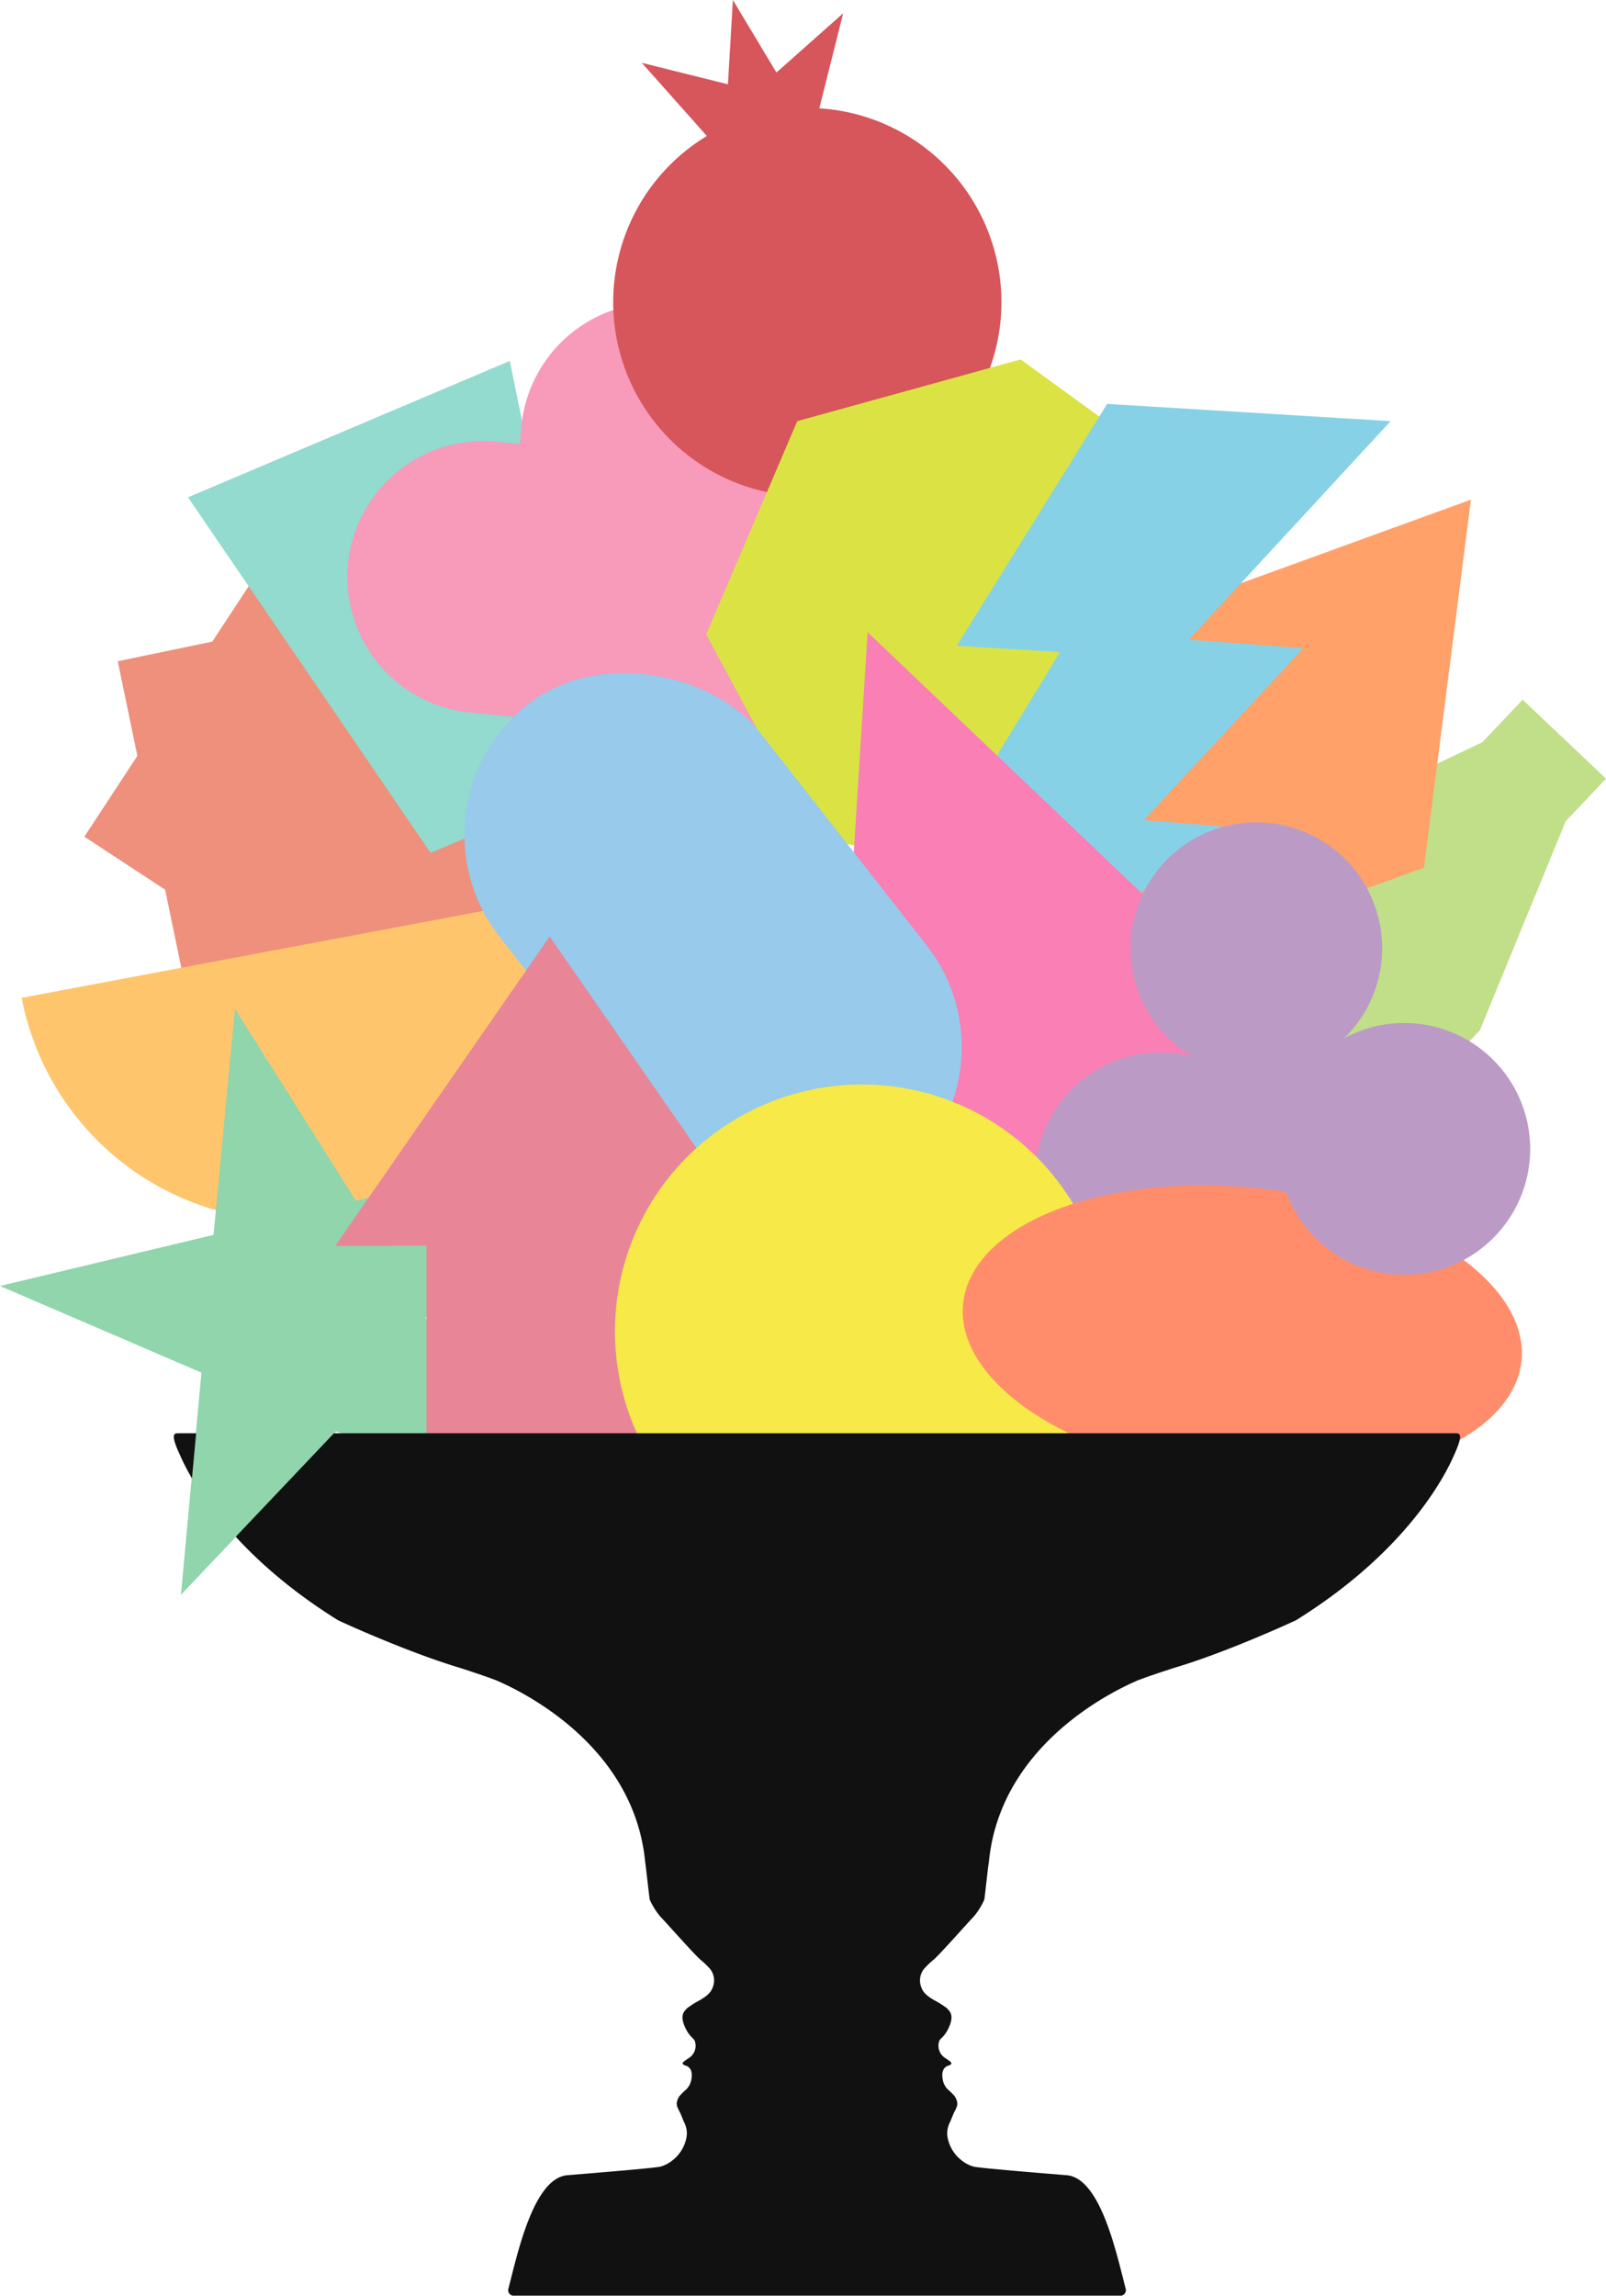 <svg xmlns="http://www.w3.org/2000/svg" viewBox="0 0 417.14 596.1"><defs><style>.cls-1{fill:#c0df88;}.cls-2{fill:#ee907b;}.cls-3{fill:#93dacf;}.cls-4{fill:#f89aba;}.cls-5{fill:#d6565b;}.cls-6{fill:#dae343;}.cls-7{fill:#ffa168;}.cls-8{fill:#87d1e6;}.cls-9{fill:#f97fb5;}.cls-10{fill:#ffc56d;}.cls-11{fill:#90d5ac;}.cls-12{fill:#97caeb;}.cls-13{fill:#e88697;}.cls-14{fill:#bb9bc5;}.cls-15{fill:#f6e948;}.cls-16{fill:#ff8d6b;}.cls-17{fill:#111;}</style></defs><title>Asset 53</title><g id="Layer_2" data-name="Layer 2"><g id="Layer_1-2" data-name="Layer 1"><polygon class="cls-1" points="385.02 192.73 395.49 181.68 417.14 202.19 406.67 213.24 384.38 267.53 322.49 332.85 270.11 283.21 332.01 217.89 385.02 192.73"/><polygon class="cls-2" points="126.78 213.62 131.88 238.19 107.31 243.29 93.54 264.27 72.56 250.5 47.99 255.59 42.89 231.02 21.91 217.25 35.68 196.27 30.58 171.7 55.15 166.6 68.92 145.63 89.9 159.39 114.47 154.3 119.57 178.87 140.55 192.64 126.78 213.62"/><polygon class="cls-3" points="132.42 93.72 48.83 129.13 111.84 221.46 154.77 203.24 132.42 93.72"/><path class="cls-4" d="M174.11,78.79a35.42,35.42,0,0,0-38.66,31.63L135,115.3l-5.29-.53a35.33,35.33,0,1,0-7,70.3l5.29.53,70.29,7,7-70.29.48-4.89A35.42,35.42,0,0,0,174.11,78.79Z"/><path class="cls-5" d="M212.8,28.15,219,3.45,201.67,18.83,190.36,0l-1.29,21.89-22.38-5.58,16.91,19a50.42,50.42,0,1,0,29.2-7.18Z"/><polygon class="cls-6" points="211.94 217.71 183.42 164.7 207.08 109.35 265.1 93.33 313.8 128.72 316.51 188.85 271.17 228.46 211.94 217.71"/><polygon class="cls-7" points="382.06 129.74 291.52 162.63 279.33 258.18 369.87 225.29 382.06 129.74"/><polygon class="cls-8" points="308.81 166.07 361.2 109.36 287.57 104.87 248.5 167.69 275.32 169.32 247.06 215.62 270.95 217.07 249.19 269.05 318.08 214.65 297.14 212.94 338.52 168.32 308.81 166.07"/><path class="cls-9" d="M296,231.4l-70.64-67.22-6.2,98.38,0,0A46,46,0,1,0,296,231.4Z"/><path class="cls-10" d="M89,315.76a71.41,71.41,0,0,0,57-83.1L5.62,259.1A71.42,71.42,0,0,0,89,315.76Z"/><polygon class="cls-11" points="146.55 298.6 92.44 311.8 61.02 261.94 55.47 320.64 0 333.92 52.33 356.42 47 414.08 87.28 371.66 142.16 391.31 110.54 342.24 146.55 298.6"/><rect class="cls-12" x="142.23" y="166.3" width="85.95" height="156.04" rx="42.97" ry="42.97" transform="translate(-111.26 166.23) rotate(-38.08)"/><polygon class="cls-13" points="198.49 323.46 142.77 243.17 87.09 323.49 110.77 323.48 110.78 392.28 174.83 392.27 174.81 323.47 198.49 323.46"/><path class="cls-14" d="M360.77,265.9a32.39,32.39,0,0,0-11.66,3.73,32.68,32.68,0,1,0-39.37,4.74,32.67,32.67,0,1,0,24.19,35,32.67,32.67,0,1,0,26.84-43.46Z"/><circle class="cls-15" cx="223.85" cy="345.71" r="64.12"/><ellipse class="cls-16" cx="322.67" cy="345.91" rx="37.6" ry="72.9" transform="translate(-54.27 631.72) rotate(-84.16)"/><path class="cls-14" d="M360.84,265.89a32.58,32.58,0,0,0-11.66,3.73A387.56,387.56,0,0,0,334,309.36a32.68,32.68,0,1,0,26.84-43.47Z"/><path class="cls-17" d="M377.77,372.16H46.6c-1.06.06-2.7-.51.08,5.51.86,1.84,9.56,23.38,41.06,43,.94.5,18.32,8.43,31.93,12.47,3.36,1.11,5.66,1.84,9.3,3.2,1.84.89,35.47,14.44,38.61,47.16.14.84,1.07,9.25,1.19,9.78a19.13,19.13,0,0,0,2.66,4.29c1.59,1.63,8,8.92,10.29,11.1a22.42,22.42,0,0,1,2.71,2.57,4.83,4.83,0,0,1,.61,5c-.57,1.48-2.13,2.49-3.54,3.28a23.5,23.5,0,0,0-3.12,2c-.29.55-2.35,1.48,0,5.74a8.06,8.06,0,0,0,1.65,2.08,1.75,1.75,0,0,1,.46.7,3.75,3.75,0,0,1-1.4,4.23c-.29.22-.61.4-.9.61-.68.5-1.63,1.05.16,1.56a2.17,2.17,0,0,1,1.25,1.59,4.12,4.12,0,0,1,0,1.68,4.77,4.77,0,0,1-1.3,2.78,17.26,17.26,0,0,0-1.83,1.8,4.4,4.4,0,0,0-.7,1.8,2.88,2.88,0,0,0,.31,1.34c.19.48.47.92.68,1.4.34.78.63,1.6,1,2.37a6.09,6.09,0,0,1,.49,4.08,9.84,9.84,0,0,1-3.47,5.59,9,9,0,0,1-3.15,1.69c-1.42.42-21.29,2-24.32,2.26-8.8.82-12.92,20.53-15.25,29.41a1.43,1.43,0,0,0,1.55,1.86H290.82a1.43,1.43,0,0,0,1.55-1.86c-2.33-8.88-6.45-28.59-15.25-29.41-3-.25-22.9-1.84-24.32-2.26a9,9,0,0,1-3.15-1.69,9.84,9.84,0,0,1-3.47-5.59,6.09,6.09,0,0,1,.49-4.08c.37-.77.66-1.59,1-2.37.21-.48.49-.92.68-1.4a2.88,2.88,0,0,0,.31-1.34,4.4,4.4,0,0,0-.7-1.8,17.26,17.26,0,0,0-1.83-1.8,4.77,4.77,0,0,1-1.3-2.78,4.12,4.12,0,0,1,0-1.68,2.17,2.17,0,0,1,1.25-1.59c1.79-.51.84-1.06.16-1.56-.29-.21-.61-.39-.9-.61a3.75,3.75,0,0,1-1.4-4.23,1.75,1.75,0,0,1,.46-.7,8.06,8.06,0,0,0,1.65-2.08c2.31-4.26.25-5.19,0-5.74a23.5,23.5,0,0,0-3.12-2c-1.41-.79-3-1.8-3.54-3.28a4.83,4.83,0,0,1,.61-5,22.42,22.42,0,0,1,2.71-2.57c2.29-2.18,8.7-9.47,10.29-11.1a19.13,19.13,0,0,0,2.66-4.29c.12-.53,1-8.94,1.19-9.78,3.14-32.72,36.77-46.27,38.61-47.16,3.64-1.36,5.94-2.09,9.3-3.2,13.61-4,31-12,31.93-12.47,31.5-19.61,40.2-41.15,41.06-43C380.47,371.65,378.83,372.22,377.77,372.16Z"/><polygon class="cls-11" points="52.41 356.26 47.09 413.93 87.36 371.5 52.41 356.26"/></g></g></svg>